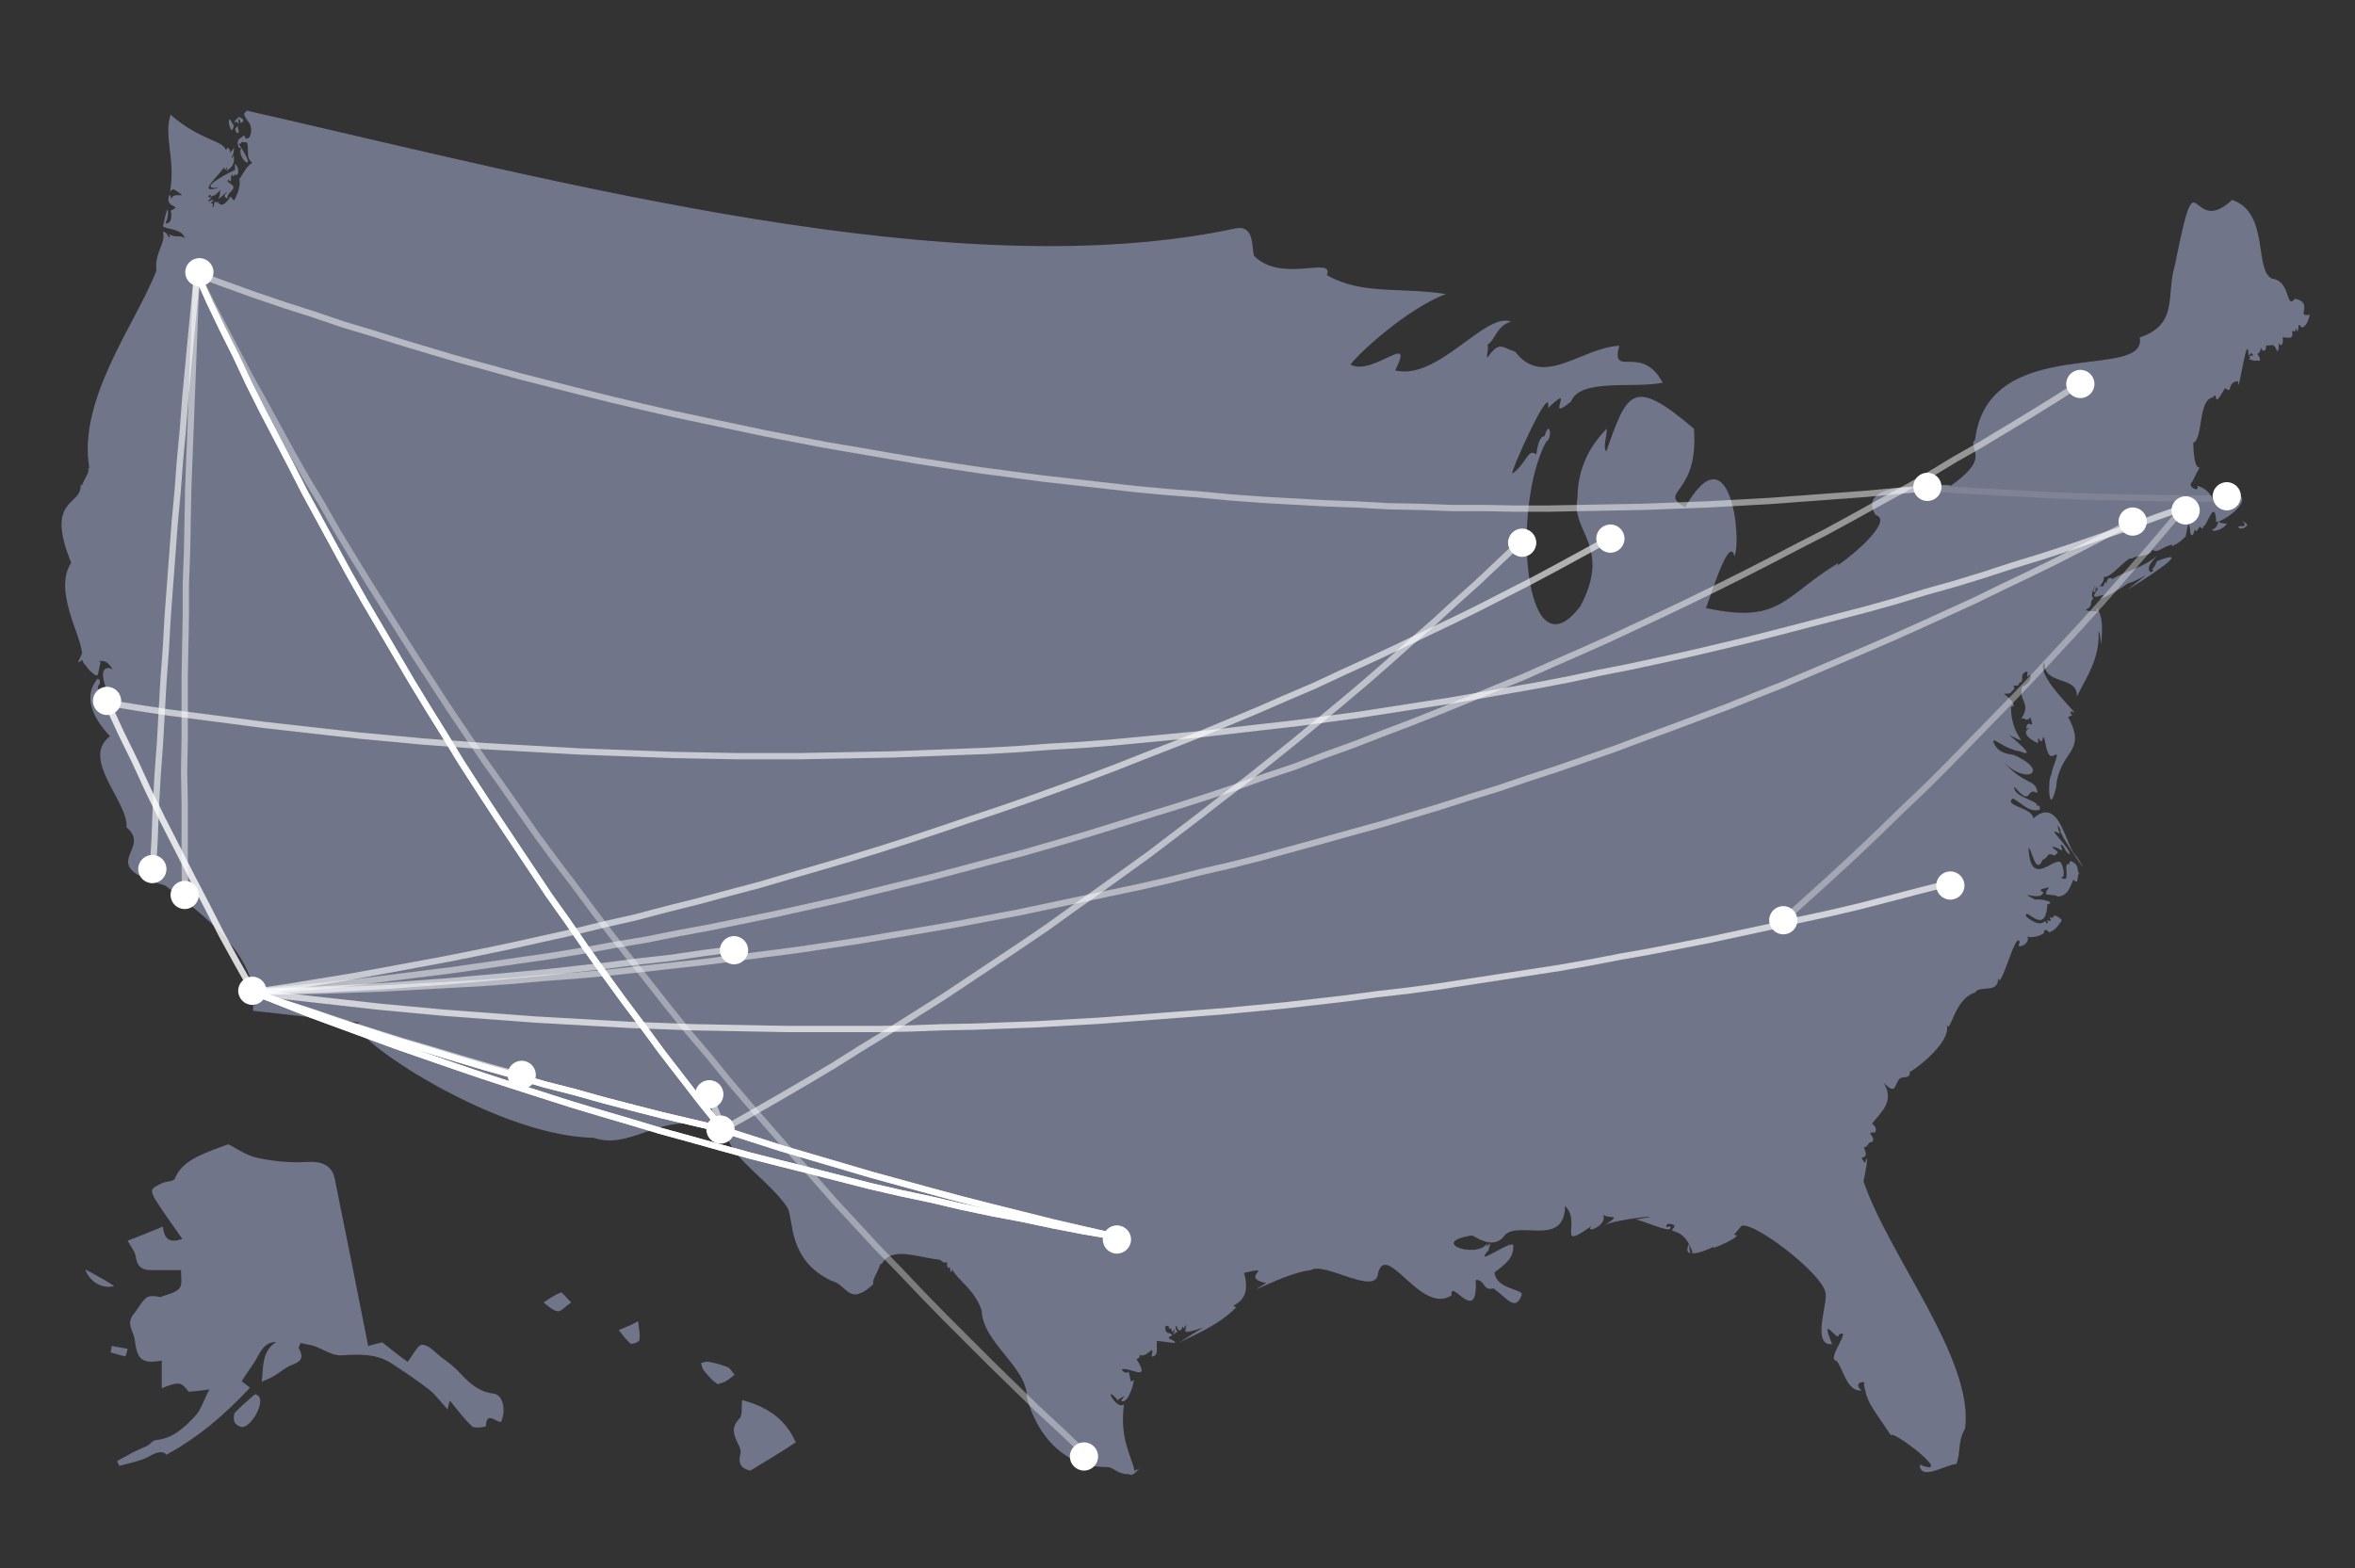 <?xml version="1.0" encoding="utf-8"?>
<!-- Generator: Adobe Illustrator 23.1.1, SVG Export Plug-In . SVG Version: 6.00 Build 0)  -->
<svg version="1.1" xmlns="http://www.w3.org/2000/svg" xmlns:xlink="http://www.w3.org/1999/xlink" x="0px" y="0px"
	 viewBox="0 0 400.4 266.7" style="enable-background:new 0 0 400.4 266.7;" xml:space="preserve">
<rect x="0" y="0" width="400.4" height="266.7" fill="#333333" stroke="none"/>
<style type="text/css">
	.st0{fill:#707589;}
	
		.st1{clip-path:url(#SVGID_2_);fill:none;stroke:#FFFFFF;stroke-width:1.07;stroke-linecap:round;stroke-linejoin:round;stroke-miterlimit:10;}
	.st2{opacity:0.549;fill:none;stroke:#FFFFFF;stroke-width:1.07;stroke-linejoin:round;stroke-miterlimit:10;}
	.st3{opacity:0.357;fill:none;stroke:#FFFFFF;stroke-width:1.07;stroke-linejoin:round;stroke-miterlimit:10;}
	.st4{opacity:0.937;fill:none;stroke:#FFFFFF;stroke-width:1.07;stroke-linejoin:round;stroke-miterlimit:10;}
	.st5{opacity:0.871;fill:none;stroke:#FFFFFF;stroke-width:1.07;stroke-linejoin:round;stroke-miterlimit:10;}
	.st6{opacity:0.102;fill:none;stroke:#FFFFFF;stroke-width:1.07;stroke-linejoin:round;stroke-miterlimit:10;}
	.st7{opacity:0.486;fill:none;stroke:#FFFFFF;stroke-width:1.07;stroke-linejoin:round;stroke-miterlimit:10;}
	.st8{fill:none;stroke:#FFFFFF;stroke-width:1.07;stroke-linejoin:round;stroke-miterlimit:10;}
	.st9{opacity:0.616;fill:none;stroke:#FFFFFF;stroke-width:1.07;stroke-linejoin:round;stroke-miterlimit:10;}
	.st10{opacity:0.678;fill:none;stroke:#FFFFFF;stroke-width:1.07;stroke-linejoin:round;stroke-miterlimit:10;}
	.st11{opacity:0.808;fill:none;stroke:#FFFFFF;stroke-width:1.07;stroke-linejoin:round;stroke-miterlimit:10;}
	.st12{fill:#FFFFFF;}
</style>
<g id="map">
	<path class="st0" d="M50.8,229.3c0.8,1.4,0.6,2.2-1.1,2.8c-1.1,0.4-2.1,1.3-3.1,1.9c-0.6,0.4-1.3,0.6-2.1,1c0.3-2.7,0-5.2,2.5-6.8
		c-1.6,0.1-2.3,0.8-3.3,2.7c-0.7,1.3-1.7,2.5-2.6,4c0.2,0.2,0.7,0.5,1.4,1.1c-4.2,4.5-8.7,8.4-14.2,11.4c-0.6-0.7-1.5-0.5-2.8,0.2
		c-1.5,0.9-3.5,1.2-5.2,1.7c-0.1-0.3-0.3-0.5-0.4-0.8c0.8-0.5,1.7-0.9,2.5-1.4c0.8-0.4,1.7-0.8,2.6-1.2c0.6-0.3,1-1,1.6-1
		c2.9-0.3,4.8-2.2,6.6-4.1c1-1.1,1.4-2.6,2.4-4.5c-1.5,0.2-2.3,0.3-3.5,0.4c-1.2-1.4-1.3-2-4.6-0.6c0-1.6,0-3.1,0-4.7
		c-3.4,0.6-4.2-0.2-4.6-3.6c-0.2-1.4-1.5-2.7-0.2-4.3c0.8-0.9,1.3-2.1,2.2-2.8c0.5-0.4,1.6-0.3,2.4-0.1c1.1-0.5,2.6-0.7,3.2-1.5
		c0.6-0.7,0.2-2.2,0.3-3.1c-1.6,0-3.4,0-5.2,0c-1.4,0-2.3-0.6-2.5-2.2c-0.1-0.9-0.8-1.7-1.4-2.8c1.9-0.7,3.8-1.5,6-2.4
		c0.2,2.3,1.3,2.8,3.3,2.1c-1.6-2.3-3.2-4.5-4.6-6.7c-0.3-0.5-0.7-1.3-0.5-1.7c0.3-0.5,1.1-0.8,1.7-1.1c0.7-0.3,1.9-0.3,2.1-0.7
		c0.9-2.2,2.6-3.2,4.5-4.1c1.3-0.6,2.7-1.1,4.6-1.8c1.3,0.6,3,1.9,4.9,2.3c2.8,0.6,5.8,0.9,8.7,0.7c2.2-0.1,4,0.5,4.5,2.8
		c1.9,9.4,3.8,18.8,5.7,28.5c0.9-0.2,1.8-0.5,2.4-0.6c1.5,1.2,2.9,2.3,4.3,3.3c0.9-1.1,1.7-2.9,2.5-2.9c1.1,0,2.2,1.3,3.2,2.1
		c1.1,0.8,2.2,1.6,3.1,2.6c1.6,1.7,3.2,3.3,5.8,3.6c1.6,0.2,2.2,2.7,1.3,4.8c-0.8,0.2-2.5-2-2.6,0.8c0,0-1.8,0.4-2.3,0
		c-1.4-1.3-2.5-2.8-3.8-4.4c-0.2,0.6-0.3,0.9-0.4,1.5c-1.2-1.3-2.1-2.6-3.3-3.5c-2.1-1.6-4.3-3.1-6.5-4.5c-2.5-1.5-5.3-1.4-8.2-1.2
		c-1.5,0.1-3.1-1-4.7-1.6c-0.7-0.2-1.5-0.3-2.3-0.5C50.9,228.9,50.8,229.1,50.8,229.3z"/>
	<path class="st0" d="M43.5,237.1c0.2,0.2,0.5,0.3,0.6,0.5c0.7,1.4-1.4,5-2.9,5.1c-0.4,0-1.1-0.4-1.3-0.8c-0.2-0.4-0.2-1.2,0-1.6
		c0.9-1,2-1.9,3-2.8C43,237.3,43.2,237.3,43.5,237.1z"/>
	<path class="st0" d="M19.4,218.7c-1.9,0.6-4.2-0.7-4.9-2.8C16.4,216.9,17.7,217.6,19.4,218.7z"/>
	<path class="st0" d="M19,228.9c0.9,0.2,1.8,0.3,2.7,0.5c-0.1,0.4-0.2,0.9-0.4,1.3c-0.8-0.2-1.7-0.5-2.5-0.7
		C18.9,229.7,18.9,229.3,19,228.9z"/>
	<path class="st0" d="M127.6,250.1c-1-0.2-2.3-0.7-1.7-2.9c0.1-0.5-0.1-1.1-0.4-1.6c-0.7-1.5-1.3-2.8,0.2-4.3c0.6-0.6,0.3-2,0.5-3.2
		c3.9,1.1,7.2,2.9,9.1,7.2C133.2,246.7,130.7,248.2,127.6,250.1z"/>
	<path class="st0" d="M122,235.4c-0.2-0.2-0.6-0.4-0.9-0.7c-0.5-0.5-1-1.1-1.5-1.7c-0.2-0.3-0.3-0.8-0.4-1.2
		c0.4-0.1,0.9-0.3,1.3-0.2c1.1,0.2,2.2,0.5,3.2,0.9c0.5,0.2,0.8,0.9,1.2,1.3c-0.5,0.4-1,0.8-1.5,1.1
		C123.1,235.1,122.7,235.2,122,235.4z"/>
	<path class="st0" d="M97.1,221.5c-1,0.7-1.7,1.6-2.3,1.5c-0.8-0.1-1.6-0.9-2.4-1.5c1-0.6,1.9-1.3,3-1.7
		C95.6,219.8,96.3,220.7,97.1,221.5z"/>
	<path class="st0" d="M108.5,224.7c0.1,1.3,0.4,2.3,0.2,3.2c0,0.3-1.3,0.8-1.5,0.6c-0.7-0.6-1.3-1.4-2-2.3
		C106.4,225.7,107.2,225.4,108.5,224.7z"/>
	<path class="st0" d="M160.8,214.7c0.5-0.4-0.2,1.2,0.8,0.9c-0.1,0.1-0.1,1.4,0.3,0.3c1,1.9,3.9,3.5,5,7c0.2,5.5,7.8,9.6,7.7,14.8
		c1.6,6,6,11.9,13.8,11.8c1,0.1,1.7,1.3,3.6,1.2l-0.1,0c1,0.7,2.2-1.9,1.6-0.6c-0.2-0.1-0.1-0.4-0.6,0.1c-0.4-2.4-2.6-5.3-1.8-11.4
		c-1.2,1.3-3.9-4-0.9-0.5l-0.1-0.3c0.6-0.2,1.7-1.3,0.5,0.2c0.9,0.7,2-1.9,2.2-3.6c-0.8,0.9-0.5-0.2-0.9-1.3
		c-0.1,0.1-0.7,0.4-1.2-0.4c1.1-0.6,5.2,2.4,2.5-1.8c0.1,0.1,1-0.4,0.4-0.8c1.3,1.1,2.8-2.3,2.2,0.4c1.7,0,0.3-3,1.2-2.3
		c-2.2-1.1,5.6,1,1.7-0.8c0.1-0.2-0.2-0.1,0.6-0.5c-0.4-0.8-1.2,0.2-1.2-1.6c0.1,0.3,0.6-0.5,0.7,0.5l0.3-0.1c0-0.2,0.2,1.3,0.5,0.2
		c-0.1-0.1,0.4,0.4-0.2,0.7c0.3,0.2-0.1,0.1,0.8-0.3c0.3,0.2-0.8-0.7-0.1-1c-0.1,0.3,0.6,1.6,1,0c0,0.1,0,0,0.1,0.4
		c0.1,0,0.1-0.1,0.5-0.6c0,0.2,0-0.1-0.2,1.1c-0.1-0.1,1.1,0.2-0.1,0.2c3.5-0.5,5.2-2.3-1,1.8c1.3-0.8,6.7-2.8,9.8-6.1
		c-2-0.5,3,0,1.3-5.9l-0.1,0.1c5.8-1.4-0.9,0.8,3.9,1.7c-5.2,3.1,3.3-1.8,7.6-2.2c2.3-1.5,11.2,4.6,11.4,0.5
		c1.5-5.5,7.3,7.2,12.5,3.8c-0.3-3.2,4.5,5.4,4.1-2.6c1.5-0.2,1.3,2,3,1.4c2.4,1.7,3.7,4,4.8,1.2c0.6-1.1-4.3-0.9-4.6-3.9
		c1.5-1.2,3.2-2.2,3.2-4.4c0.4-1.8-7.2,4-4.2,0.6c0-0.3,0.7-1.8-0.2-0.7c-0.1-0.1-0.1,0-0.1-0.4c-1.7,2.6-10.1-0.2-2.5-1.4
		c1.3,0.7,3.9,2.4,5.6-0.1c2.5-2.4,10.1,2.1,10.2-4.9c2.9,2.8-1.7,7.8,4.5,3.4c-1.3,1.5,3-0.2,1.9-2c0.9,1,3.6-0.3,0.3,1.9
		c1.6-1.1,12.6-2.1,5.2-1c0.6-0.2,7,2.9,5.9,1.1c-1,0.7-0.8-1,0.8-0.1c-0.1,0.2,0.1,0.2-0.3,0.6c-0.7,0.8,2-0.4,3.4,4.1
		c-0.5,0.2-0.5,0-0.6-1.6c-1.5,2.9,2.7,1.3,4.2,0.5c-1.3,1,5.7-2.1,3.4-2c0.3-0.3,0.5-0.6,1.1-1.3c1-2,14.2,7.9,14.5,11.3
		c0.3,2-2.4,8.9,1.1,8.6c-2.3-5.7,1.2,0,1.1-1.6c2.5-1.4-2.2,4.3-0.4,4.4c1.1,1,1.7,5.3,4.3,5.1c-1.7-1.6,1.1-1.7,0.4-1.1
		c0.6,3.1,0.8,3.1,4.6,8.7c0.1-1.1,11.2,7.4,4.9,5c0.1,2.9,4.5-0.1,6.2-0.1c0.8-1.7,0.2-3.9,1.5-6c1.6-11.8-13-29.4-17.3-42.2
		c0.1,0.4,1.2-6,0.3-3c-1.6-1.9,1,0.1-0.2-2.7c0.8,0,0.6-0.9,1.4-0.9c0.8-0.9-1.4-1.7,0.5-1.6c0.3-0.6,0.1-1-0.5-1.5
		c1.4-1.9,3.9-3.7,2-6.9c2.2,2.1,1.6,0.4,2.8-0.9l0,0.1c0.3-0.4,1.8,0.2,1.6-1.2c-0.4,0.7,7.6-5,6.2-8.1c0.8,2.2,1.1-4.1,4.9-5.3
		c0.8-1.4,4.2,0.4,3.9-2.7c0.3,3.3,3.1-8.4,3.7-5.8c-1,1.4,2.4,0.2,1.1-1.4c0.2,1.1,3.4,0,3-0.4c0.2-0.5,0.3-0.5,1,0.1
		c0.2-0.3,0.8-0.1,2-2c0.3-0.2-1.5-1.5-1.4-0.5c-1.5-0.4,0.6,0.9-1.2,0.4c0.1,0,0.6,0.6,0,0.5c-0.4-1.2-0.2,1.4-3.4-1.1
		c-0.4-2.1,3.3,3.7,3.6-2.1c1.7-0.4-1.4-1-2.1-0.8c-3.5-1.9,1.2,0.5,1.4-1.3c-1.2-0.4,0.2-0.6,1-0.8c-1.4,1.9,0.2,0.9,1.6,1.6
		c1.3-0.3,1.7-0.8,2.5-2.9c1.1,1.1,0.5-0.8,1-1c-0.5-0.7,0.2-1.5-1.5-2.2c0.2,0.2-0.4,0.1-0.1,0.6c-1.5-0.6,0.6,3.6-1.6,2.2
		c0.9,0.3,0.6-1.5,0.2-2.3c-0.8-1.9-5.3,4.7-5.6-2.7c0.5-0.1,1.2,4.9,2.4,2c1.1-0.3,0.6-1.4,2-0.7c0.8-0.6,0.8-0.5-0.4-1.4
		c0.8-0.4,2.4,1.6,1.4-0.4c0.7-0.1,0.6,1.1,1.6,1.6c0.1-1.2-4.5-5.1-1.7-3.5c0.1,0-1-2.6,0.2-0.6c-1.2-0.6,6.4,10.3,2.7,4.5
		c-1.9-1.4-2.8-10.6-7.4-6.5c-0.1-1.9-5.1-2.1-3.5-3.4c1.3,0.5,2.7,2.5,4.6,1.9c0-0.1,0.2-1-0.5-0.6l0-0.1l0,0
		c0.6-0.7-4.2-1.5-3.8-3.2c3.1,3.7,1.9-0.2,3.9,1.1c-0.2-2.6-2.1-1.1-5.9-5.5c3.9,4.3,8.3,1.8,1.9-1c-1.1-0.2-2.6-0.3-3.4-2
		c-0.5-1.5,1.4,0.9,4.5,1.4c2.4,1,0.4-0.9-1.9-2.8c4.3,2,0.3,0.8,0.3-4.8c1,0,0.3-1.1-1.2-2.2c1.3-0.1,0.9,0.1,1.8-0.9
		c-0.6-1,0.9,0,0.8-1c1.2-0.1-0.3-1.5,1.4-1.9c0.1,0-0.1,0.4,0,1c0.6-1.2,1.2,0.6-0.9,1.6c-0.7,2.4,1.7,2.8-0.2,5.5
		c0.7-0.5,0.8,0.7,1.6-0.3c0.9,2.6-0.5-0.1-0.7,1.9c2-0.5-2.4,0.4,2,2.5c0-2.3,0.4,1.1,0.9-1.1c0.5,0.4,0.4,3.9,1.8,3.2
		c1.3-0.9-0.3,1.8-0.4,3.2c-0.7,0.6-0.5,7.8,0.8,2.1c0.5-6.2,5.4-5.7,2-11.9c0,0,1.3-0.2,0.3-0.6c0,0,0.3,0,0.2-0.4
		c2.9,1.9-6.4-5.9-4.5-8.3c-0.2,4.1,5.8,2.2,5.5,5.9c1.7-3.5,3.9-6.4,3.7-11.1c0.3,0.2,0.2,0.9,0.5,2.3c-0.1-1.2,0.6-4.4-0.8-6.3
		c0,0.2-0.1,0.1,0.1,0.6c-0.3-0.2-1.2,0.2-2-0.3c1.7-0.6,0.4-2.4,1.7-4.2l0.3,0.8c-0.1-0.1-0.1,0-0.2-0.3l0.7,0.2
		c-0.5-0.7,0.7-0.8,0.6-2.1c1.3,0.3,4-3.6,4.8-3.1c0.8-0.7,3.2-0.2,3.4-1.5c1.1,0.6,1.3-0.3,3.4-0.9l0,0.3c0.5-0.3,1.1-0.4,2.2-1.6
		c0.1,1.1,0.6-4.7,0.9-0.6c0.7,1.2,0.6-1.5,1-0.3c0.1,0,0.3-0.4,0.6-0.9c-0.1,0.1,0.7,0.7,0.6,0c0.5,0.4,2-5.2,2.2-0.7
		c2.3-0.5,7.6-5,1.8-5c4.7,0.1-1.1,5.9-2.5,0.8c-0.4-0.7-1-1.5-2.5-2c0.4,1.4-1.9,0-0.9-0.6c2.7-5.6,0.4,1.2,0.2-6.7
		c1.7-0.6,0.8-7.3,3.3-7.7c1.1-1.4-0.2,2.5,2.1-1.6c1.5,1.1,0.1-0.9,2.2-1.2c0,3.5,1.6-9.1,1.8-4.4c0.2,0.2,0.4-0.9,0.8,0.1
		c0.1,0.1-1-0.3-0.5,0.4c-0.9,0.1,0.9,0.6,1.1,0.4c0.6,0.2,0.8-0.1,0.1-1.1c0.3-0.2,0.5-0.3,0.6-1.1c0.1,0.5,0.9,1.1,0.9-0.4
		c0.6,0.4,1.2-0.8,1.9,1.1c0.2-0.3,0.3-0.6,0.2-1.5c0.4,0.8,0.9,0.3,0.7-0.9c0.4-0.2,2,0.7,1.6-1.1c0,0.1,0.1-0.1,0.5,0.1
		c-0.1,0.2,0.3-1.1,0.3-0.1c0.5,0.3,0-2,0.8-0.6c0.6,0,1.2-1,1.4-2.2c-2.5,0.6,0.8-2-2.5-2.7c-1.6,2-0.7-3.1-3.9-3.4
		c-3.1-1.4-0.4-11.3-6.8-13.4c-7.4,6.9-5.7-9-9.7,11c-1.6,5.3,0.7,10.1-6,12.4c1.4,7.6-25.8-0.9-28,17.4l-0.3,0.4
		c0,2,2.2,3.1-3.8,7.4c-0.2-0.2-2.8-0.4-3.7,0.9c-1.3-1.2-12.4-1.1-9.1,4.1c2.6,0.7-1.8,5.3-6.5,8.6c-0.1,0,0.2-0.1,0.1-0.4
		c-9.3,5.6-9.7,10.4-22.5,7.6c0.2,0.3,3.9-12.9,4.9-8.8c1.3-3-0.8-21.7-8.4-8.3c-4.8-2.9,2.4-1.9,1.5-13.4
		c-10.4-8.8-11.3-6.4-14.9,3.9c-0.6-0.8,0.1-2.5,0.1-3.9c-2.7,2.7-5,6.6-5,11.9c-1.2,5.5,5.9,8.1,0.5,18.3c-9.6,12.6-11.8-17-5.8-28
		c1.1-0.5,0.6-4-0.3-0.9c-0.8-0.1-1.2,1.6-1.4,3.1c-1.4-1.2-1.8,1.7-4,3.2c-1,1,6.7-16.2,6-11.1c5-4.8-0.8,2.8,3.9-1.1
		c1.6-4,10.3-2.2,15.6-3.2c-3.6-6.8-8.9-0.6-7.4-6.3c-6.6,0.4-12.9,7.3-17.7,1c-2.3-0.7-2.6-1.9-4.7,1c-0.3-0.4,0.3-1.2,0-2.2
		c1.2-0.5,1.5-3.2,4-3.9c-4.4-1.7-12.4,10.1-19.7,8.3c3.5-6.9-3.8,1.1-7.6-1c1.8-2.3,9.6-9.4,16.2-12c-7.8-1.2-14.2,0.2-20.2-3.2
		c1.3-3.4-7.7,1.5-12.4-3.3c-0.4-1.4,0.1-5.1-2.9-4.7c-47.6,10.3-114.5-7.7-168.4-20l0,0.2c-1.2,0.3,0.9,2.1,0.7,2.5
		c0.2,0.3,0.2,2.5-1,2c0.2-1.1-1.4,0.4,0.1,0.3c1,1-0.2,2.9,1.2,3.9c-0.8,0.4-1.4,1.5-2.2,2.8c0.2,0.8-0.1,2.2-0.9,3.6
		c0,0-0.2-0.1-0.6-0.7c-0.1,0.2-1.5,2.5-2.2,0.8l-0.1,0.4c-0.1,0.1,0.2-0.2-0.4-0.3c-0.1,0.3,0,0.1-0.2,0.9
		c-0.5,0.2,0.4-0.8-0.6-0.6c0.1,0,0,0,0.6-0.5c-0.2-0.1-0.1-0.2-0.9,0.2c0,0-0.1-0.3,0.6-0.6l-0.6-0.2c0,0.2,0-0.5,0.5-0.3l-0.2,0.2
		c0.2,0.1,1.2-0.2,1.7-1.1c0.3,1.3-1.3,2.5,1.2,0.3c0,0.3-1,0.7,0.1,1.2c-0.3-1.3,2.3-1.6,0.1-2.8c0-0.1-0.2-0.1,0-0.5
		c0.7,0.8,0.3,0.1,0.6-0.9c0-0.2,0.1,0.9,0.6,0c0.3,0.7,1-0.7,0-1.7c-0.2,0.1,0.1,0.2-0.1,1.1c0.8-0.6-7.4,3.5-2.6,2.9
		c-3.7,1.1-0.9-1.2,0.8-3.4l0.2,0.4c0-0.1,0.1,0.1,0.2-0.5c0,0.2,0.3,0.2-0.1,0.7c0.7-0.4,1.7-1,1.3-2.8l-0.2,0.7l-0.1-0.3L39.7,26
		c0.1-1.2,0.4-1.1-0.7,0.1c0,0,0.4-0.5-0.3-1c-0.1,0,0.1,0.1-0.3,0.4c-0.6-1.7-4.4-1.6-9.4-6c-1.2,3.7,0.9,7.8-0.1,13.1
		c0.6-0.6,0.4-0.6,2,0.5c0.2,0.3-1.6-0.3-1.7,0.7c-0.2,0,0-0.3-0.4-0.7c-0.4,1.3-0.1,1.6,1.2,2.2c-0.1-0.2-0.4,0.4-1,0.5
		C29,35.5,29.6,38,28.2,38c-0.3,0.3,0.6-1,0.3-2.4c-0.2,0.2-0.5,1.5-0.8,2.9c0.5,0.5,3.5,0.4,3.7,2.1c-0.6-0.8-1.4,0-2.7-0.8
		c0,0,0.1,0.1,0.2,0.5c-0.4,0.3-0.3-0.8-1.2-0.9c0.6,1.9-1.5,3.6-1.1,6.6c-3.4,8.9-13.5,21.9-11.4,33.7L15,79.5
		c0.2,1-0.4,1.4-1.1,3.1l-0.2-0.3c0.4,3.9-6.2,2.1-1.6,13.4c-3,4.6,1.5,12,1.8,15.1c0.4,0.4-1.6,2.8,0.1,1.4c0,0.5,0.6,0.9,1.2,1.8
		c1.7,1.5,1.3,1.1,1.9-1.4c-0.1,0-0.1,0-0.2-0.2c1,0,1.4,0.1,2.3,1.5c-0.2-0.1,0-0.1-0.7-0.3l0.1,0c-2.1-0.1-0.7,3.4,0.4,5.7
		c-0.5,0.2-3.3-2.3-2-3c-0.1-0.2,0.2-0.6-0.4-0.9c-2.4,2.9-1.1,6.4,2.1,9.8c-5.1,3.9,3.2,11.2,2.8,15.5c4.6,3.8-5.7,6.4,6.6,9.9
		c6.4,5,15.2,11.2,15.3,20.5c-0.6-0.3-0.2-1.1-0.4,0.8c5.4,0.6,11.4,1.3,18.2,2c-4.5,0.7,22.1,19.3,39.7,19.6
		c7.3,2.5,13.1-6.5,22.7-0.1c1.7,4.4,7.1,7.3,10.3,12c1.1,2.2,0,8.8,7.4,12.4c2.9,0.7,2.9,4.5,7.2,0.6c-0.3-0.8,0.8-2,1.2-3.5
		l0.2,0.1c1.6-3.1,5.9-1.2,9.6-0.8C160.1,214.2,160.3,214.9,160.8,214.7z"/>
	<path class="st0" d="M378.6,89c-0.4,0.1-0.4,0-1.2-0.1c-0.2-1-0.3,1.1-1.2,1.1C375.8,90.7,378.3,90,378.6,89z"/>
	<path class="st0" d="M381.4,89.5c-1.8-0.2-0.3,1.1,0.7-0.2c-0.3-0.5-1.3-1-0.5-0.3C381.6,89.1,381.8,89.3,381.4,89.5z"/>
	<polygon class="st0" points="356.4,99.7 356.3,99.6 356.4,99.5 356.3,99.4 356.2,99.5 356.1,99.9 356,100.2 355.9,100.6 356,100.7 
		356.1,100.7 356.3,100.5 356.3,100.4 356.3,100.3 356.3,100 356.4,99.9 	"/>
	<polygon class="st0" points="354.6,103.1 354.9,103 355.2,102.8 355.3,102.5 355.5,102.3 355.8,101.9 355.9,101.7 355.6,101.3 
		354.9,101.7 	"/>
	<path class="st0" d="M365.9,96.8l0.2,0.2c-0.1,0,0.1,0.2-0.5,0.3c-0.7-0.8,0.1-1.6,1.4-3.1c-1.8,2.1-6.1,3.1-7.9,4.3
		c0-0.4-1-0.3-0.9,0.7c-0.5-0.8-0.4,1.1-1,0.4c-3.5,3.9,2.3,0.2-0.2,2.3c1.3-0.5,3.3-1.6,4.8-2.7c2.2-0.5,5.5-3.3-0.1,1.1
		c1.9-1.1,12.1-7.6,5.1-4.9C366.5,95.7,366.6,96.2,365.9,96.8z"/>
	<path class="st0" d="M39.4,20.8c0,0,0.1,0.2,0.4,0.6c-0.2,0,0,0.2-0.3,0.7C38.9,22.2,38.6,19.2,39.4,20.8z"/>
	<path class="st0" d="M40.2,22.6c0-0.4-0.6-0.6,0.3-1.2C40.2,21.7,41.1,22.7,40.2,22.6z"/>
	<path class="st0" d="M41,20.9c-0.3,0.1,0.1-0.2-0.4-0.7c0,0.1-0.1,0,0,0.8c-0.3,0.2,0-0.5-0.7-0.2c-0.1-0.3,0.3-0.4,0.7-0.9
		C40.7,19.9,42,20.4,41,20.9z"/>
	<path class="st0" d="M40.5,24.8c0.1-0.1-0.2,0.3,0.5,0.4c-0.9,1.8,3.3,4.8-0.4-0.7c-0.1-0.2,0.3,0.2,0.5-0.4
		c0.2,0.1,0.2,0.1,0.9,0.1c0.2-0.1-0.4-0.5-0.3-0.9C41.7,23.1,40,23.4,40.5,24.8z"/>
</g>
<g id="Layer_1">
	<g>
		<defs>
			<line id="SVGID_1_" x1="-71.7" y1="-34.7" x2="-71.7" y2="277.9"/>
		</defs>
		<clipPath id="SVGID_2_">
			<use xlink:href="#SVGID_1_"  style="overflow:visible;"/>
		</clipPath>
		<line class="st1" x1="-71.7" y1="-34.7" x2="-71.7" y2="277.9"/>
	</g>
	<g>
		<polyline class="st2" points="124.9,161.4 119.5,162.1 114.1,162.9 108.7,163.5 103.3,164.2 97.9,164.8 92.5,165.4 87.1,165.9 
			81.6,166.4 76.1,166.9 70.6,167.3 65.2,167.7 59.6,168 54.1,168.3 48.6,168.5 43.1,168.7 		"/>
		<polyline class="st3" points="303.1,156.6 307.2,152.9 311.4,149.1 315.4,145.4 319.5,141.5 323.4,137.7 327.4,133.9 331.3,130 
			335.1,126.1 338.9,122.2 342.7,118.3 346.4,114.4 350.1,110.4 353.8,106.4 357.4,102.4 360.9,98.4 364.4,94.4 367.9,90.3 
			371.3,86.3 		"/>
		<polyline class="st4" points="189.6,210.3 184.3,209.4 179.1,208.4 173.9,207.3 168.6,206.3 163.4,205.2 158.3,204 153.1,202.9 
			147.9,201.7 142.8,200.4 137.7,199.1 132.5,197.8 127.4,196.5 122.3,195.1 117.3,193.7 112.2,192.3 107.2,190.8 102.1,189.3 
			97.1,187.8 92.1,186.2 87.1,184.6 82.2,183 77.2,181.3 72.3,179.6 67.4,177.9 62.5,176.1 57.6,174.3 52.7,172.5 47.9,170.6 
			43.1,168.7 		"/>
		<polyline class="st5" points="189.6,210.3 184.3,209.1 179.1,207.9 173.9,206.6 168.7,205.3 163.6,204 158.4,202.6 153.3,201.2 
			148.2,199.8 143.1,198.3 138,196.8 132.9,195.3 127.9,193.7 122.9,192.1 		"/>
		<polyline class="st6" points="378.6,84.8 372.9,84.8 367.3,84.7 361.6,84.6 355.9,84.5 350.3,84.3 344.7,84 339.1,83.7 
			333.5,83.4 327.9,83 		"/>
		<polyline class="st7" points="353.8,65.1 349.6,67.8 345.4,70.4 341.1,73 336.8,75.6 332.4,78.1 328.1,80.7 323.7,83.2 
			319.3,85.6 314.8,88.1 310.4,90.5 305.9,92.8 301.3,95.2 296.8,97.5 292.2,99.8 287.5,102.1 282.9,104.3 278.2,106.5 273.5,108.7 
			268.8,110.8 264,112.9 259.3,115 254.4,117 249.6,119 244.7,121 239.9,122.9 234.9,124.8 230,126.7 225,128.5 220.1,130.4 
			215,132.1 210,133.9 204.9,135.6 199.9,137.2 194.7,138.8 189.6,140.4 184.4,142 179.3,143.5 174.1,145 168.8,146.4 163.6,147.8 
			158.3,149.2 153,150.5 147.7,151.8 142.4,153.1 137,154.3 131.6,155.5 126.2,156.6 120.8,157.7 115.4,158.7 109.9,159.8 
			104.5,160.7 99,161.7 93.5,162.6 87.9,163.4 82.4,164.2 76.8,165 71.2,165.7 65.6,166.4 60,167.1 54.4,167.7 48.7,168.2 
			43.1,168.7 		"/>
		<polyline class="st8" points="122.9,192.1 117.8,190.9 112.7,189.7 107.6,188.4 102.6,187.1 97.6,185.7 92.5,184.4 87.5,182.9 
			82.5,181.5 77.5,180 72.6,178.5 67.6,177 62.7,175.4 57.7,173.8 52.8,172.1 47.9,170.5 43.1,168.7 		"/>
		<polyline class="st5" points="122.9,192.1 127.9,193.7 132.9,195.3 138,196.8 143.1,198.3 148.2,199.8 153.3,201.2 158.4,202.6 
			163.6,204 168.7,205.3 173.9,206.6 179.1,207.9 184.3,209.1 189.6,210.3 		"/>
		<polyline class="st4" points="122.9,192.1 119.4,187.8 116,183.4 112.6,179 109.3,174.5 106,170.1 102.8,165.7 99.6,161.2 
			96.5,156.7 93.3,152.2 90.3,147.7 87.3,143.2 84.3,138.7 81.3,134.1 78.4,129.6 75.6,125 72.8,120.5 70,115.9 67.3,111.3 
			64.6,106.7 61.9,102.1 59.3,97.5 56.8,92.9 54.3,88.3 51.8,83.7 49.4,79 47,74.4 44.6,69.8 42.3,65.2 40.1,60.5 37.8,55.9 
			35.6,51.3 33.5,46.6 		"/>
		<polyline class="st9" points="273.3,91.8 268.9,94.2 264.5,96.6 260,99 255.5,101.3 251,103.6 246.5,105.8 241.9,108 237.3,110.2 
			232.6,112.4 228,114.5 223.3,116.7 218.6,118.7 213.8,120.8 209,122.8 204.2,124.8 199.4,126.7 194.5,128.6 189.7,130.5 
			184.7,132.4 179.8,134.2 174.8,136 169.9,137.7 164.8,139.4 159.8,141.1 154.7,142.8 149.7,144.4 144.5,146 139.4,147.5 
			134.2,149 129.1,150.5 123.8,151.9 118.6,153.3 113.4,154.6 108.1,156 102.8,157.2 97.5,158.5 92.1,159.7 86.7,160.9 81.4,162 
			75.9,163.1 70.5,164.1 65.1,165.1 59.6,166.1 54.1,167 48.6,167.9 43.1,168.7 		"/>
		<polyline class="st7" points="362.8,88.6 358.3,90.9 353.9,93.2 349.4,95.5 344.9,97.7 340.3,99.9 335.8,102.1 331.2,104.2 
			326.6,106.3 321.9,108.4 317.3,110.4 312.6,112.4 307.9,114.4 303.2,116.4 298.4,118.3 293.7,120.2 288.9,122 284.1,123.8 
			279.2,125.6 274.4,127.4 269.5,129.1 264.6,130.8 259.7,132.4 254.7,134.1 249.8,135.6 244.8,137.2 239.8,138.7 234.8,140.2 
			229.7,141.6 224.7,143 219.6,144.4 214.5,145.8 209.4,147.1 204.2,148.3 199.1,149.6 193.9,150.8 188.7,151.9 183.5,153 
			178.3,154.1 173.1,155.2 167.8,156.2 162.5,157.2 157.3,158.1 151.9,159 146.6,159.9 141.3,160.7 136,161.5 130.6,162.2 
			125.2,162.9 119.8,163.6 114.4,164.2 109,164.8 103.6,165.4 98.1,165.9 92.7,166.3 87.2,166.8 81.7,167.2 76.2,167.5 70.7,167.8 
			65.2,168.1 59.7,168.3 54.2,168.5 48.6,168.6 43.1,168.7 		"/>
		<line class="st2" x1="120.9" y1="186.8" x2="122.9" y2="192.1"/>
		<polyline class="st3" points="184.4,247.1 180.4,243.3 176.3,239.5 172.4,235.7 168.4,231.8 164.5,227.9 160.6,224 156.8,220.1 
			153,216.1 149.2,212.2 145.5,208.2 141.8,204.2 138.2,200.1 134.6,196.1 131,192 127.5,188 124,183.9 120.6,179.7 117.1,175.6 
			113.8,171.5 110.5,167.3 107.2,163.1 103.9,158.9 100.7,154.7 97.6,150.5 94.4,146.3 91.3,142.1 88.3,137.8 85.3,133.5 
			82.3,129.3 79.4,125 76.5,120.7 73.7,116.4 70.9,112.1 68.1,107.7 65.4,103.4 62.7,99.1 60,94.7 57.4,90.4 54.9,86 52.3,81.7 
			49.8,77.3 47.4,72.9 45,68.5 42.6,64.2 40.3,59.8 38,55.4 35.7,51 33.5,46.6 		"/>
		<polyline class="st2" points="258.6,92.1 255,95.5 251.3,99 247.5,102.4 243.8,105.8 239.9,109.2 236.1,112.6 232.2,116 
			228.3,119.3 224.3,122.6 220.3,125.9 216.2,129.2 212.2,132.4 208,135.6 203.9,138.8 199.7,142 195.5,145.2 191.2,148.3 
			186.9,151.4 182.5,154.5 178.2,157.6 173.8,160.6 169.3,163.6 164.8,166.6 160.3,169.6 155.7,172.5 151.1,175.4 146.5,178.2 
			141.9,181.1 137.2,183.9 132.4,186.7 127.7,189.4 122.9,192.1 		"/>
		<polyline class="st7" points="31.5,152.4 31.4,147.1 31.4,141.8 31.4,136.4 31.3,131.1 31.4,125.8 31.4,120.4 31.4,115.1 
			31.5,109.8 31.6,104.5 31.6,99.2 31.8,93.9 31.9,88.6 32,83.3 32.2,78 32.4,72.8 32.6,67.5 32.8,62.3 33,57.1 33.2,51.8 
			33.5,46.6 		"/>
		<polyline class="st4" points="33.5,46.6 35.6,51.3 37.8,55.9 40.1,60.5 42.3,65.2 44.6,69.8 47,74.4 49.4,79 51.8,83.7 54.3,88.3 
			56.8,92.9 59.3,97.5 61.9,102.1 64.6,106.7 67.3,111.3 70,115.9 72.8,120.5 75.6,125 78.4,129.6 81.3,134.1 84.3,138.7 
			87.3,143.2 90.3,147.7 93.3,152.2 96.5,156.7 99.6,161.2 102.8,165.7 106,170.1 109.3,174.5 112.6,179 116,183.4 119.4,187.8 
			122.9,192.1 		"/>
		<polyline class="st9" points="371.3,86.3 366.5,88 361.6,89.8 356.8,91.4 351.9,93.1 347,94.7 342.1,96.2 337.2,97.8 332.3,99.3 
			327.3,100.7 322.4,102.2 317.4,103.6 312.4,104.9 307.4,106.2 302.4,107.5 297.3,108.8 292.3,110 287.2,111.2 282.2,112.3 
			277.1,113.4 272,114.4 266.9,115.5 261.7,116.5 256.6,117.4 251.5,118.3 246.3,119.2 241.1,120 236,120.8 230.8,121.6 
			225.6,122.3 220.4,123 215.1,123.6 209.9,124.2 204.7,124.8 199.4,125.3 194.2,125.8 188.9,126.3 183.7,126.7 178.4,127 
			173.1,127.4 167.8,127.7 162.5,127.9 157.2,128.1 151.9,128.3 146.6,128.4 141.3,128.5 136,128.6 130.6,128.6 125.3,128.6 
			120,128.5 114.6,128.4 109.3,128.2 103.9,128 98.6,127.8 93.2,127.5 87.9,127.2 82.5,126.9 77.2,126.5 71.8,126.1 66.5,125.6 
			61.1,125.1 55.7,124.5 50.4,123.9 45,123.3 39.7,122.6 34.3,121.9 28.9,121.2 23.6,120.4 18.2,119.5 		"/>
		<polyline class="st10" points="331.4,150.2 326.3,151.5 321.3,152.8 316.3,154.1 311.2,155.3 306.1,156.4 301,157.6 295.9,158.7 
			290.8,159.8 285.7,160.8 280.6,161.8 275.5,162.7 270.3,163.7 265.2,164.6 260,165.4 254.8,166.2 249.6,167 244.4,167.8 
			239.2,168.5 234,169.1 228.8,169.8 223.6,170.4 218.3,171 213.1,171.5 207.8,172 202.6,172.4 197.3,172.8 192.1,173.2 
			186.8,173.6 181.5,173.9 176.2,174.2 170.9,174.4 165.6,174.6 160.3,174.7 155,174.9 149.7,175 144.4,175 139.1,175 133.8,175 
			128.4,174.9 123.1,174.8 117.8,174.7 112.5,174.5 107.1,174.3 101.8,174 96.5,173.7 91.1,173.4 85.8,173 80.4,172.6 75.1,172.2 
			69.8,171.7 64.4,171.2 59.1,170.6 53.7,170 48.4,169.4 43.1,168.7 		"/>
		<polyline class="st7" points="327.9,83 322.5,83.5 317.1,84 311.7,84.4 306.3,84.8 300.9,85.2 295.5,85.5 290,85.8 284.6,86 
			279.2,86.2 273.8,86.3 268.5,86.4 263.1,86.5 257.7,86.5 252.3,86.4 246.9,86.4 241.5,86.2 236.1,86.1 230.8,85.8 225.4,85.6 
			220,85.3 214.7,85 209.3,84.6 204,84.1 198.7,83.7 193.3,83.2 188,82.6 182.7,82 177.4,81.4 172.1,80.7 166.8,80 161.5,79.2 
			156.3,78.4 151,77.5 145.8,76.6 140.5,75.7 135.3,74.7 130.1,73.7 124.9,72.6 119.7,71.5 114.5,70.4 109.3,69.2 104.2,68 99,66.7 
			93.9,65.4 88.8,64.1 83.7,62.7 78.6,61.3 73.5,59.8 68.5,58.3 63.4,56.7 58.4,55.2 53.4,53.5 48.4,51.9 43.4,50.2 38.4,48.4 
			33.5,46.6 		"/>
		<polyline class="st8" points="43.1,168.7 47.9,170.5 52.8,172.1 57.7,173.8 62.7,175.4 67.6,177 72.6,178.5 77.5,180 82.5,181.5 
			87.5,182.9 92.5,184.4 97.6,185.7 102.6,187.1 107.6,188.4 112.7,189.7 117.8,190.9 122.9,192.1 		"/>
		<polyline class="st4" points="43.1,168.7 47.9,170.6 52.7,172.5 57.6,174.3 62.5,176.1 67.4,177.9 72.3,179.6 77.2,181.3 
			82.2,183 87.1,184.6 92.1,186.2 97.1,187.8 102.1,189.3 107.2,190.8 112.2,192.3 117.3,193.7 122.3,195.1 127.4,196.5 
			132.5,197.8 137.7,199.1 142.8,200.4 147.9,201.7 153.1,202.9 158.3,204 163.4,205.2 168.6,206.3 173.9,207.3 179.1,208.4 
			184.3,209.4 189.6,210.3 		"/>
		<polyline class="st11" points="18.2,119.5 20.5,124.5 22.9,129.4 25.2,134.4 27.6,139.3 30.1,144.2 32.6,149.1 35.2,154.1 
			37.7,159 40.4,163.9 43.1,168.7 		"/>
		<polyline class="st9" points="26,147.9 26.3,142.5 26.5,137.2 26.8,131.8 27.2,126.4 27.5,121 27.8,115.7 28.2,110.3 28.5,105 
			28.9,99.6 29.3,94.3 29.7,88.9 30.2,83.6 30.6,78.3 31.1,73 31.5,67.7 32,62.4 32.5,57.1 33,51.9 33.5,46.6 		"/>
		<polyline class="st9" points="88.5,182.9 83.4,181.5 78.3,180 73.3,178.5 68.2,177 63.1,175.4 58.1,173.8 53.1,172.1 48.1,170.5 
			43.1,168.7 		"/>
	</g>
	<circle class="st12" cx="184.3" cy="247.7" r="2.4"/>
	<circle class="st12" cx="189.9" cy="210.8" r="2.4"/>
	<circle class="st12" cx="258.8" cy="92.3" r="2.4"/>
	<circle class="st12" cx="273.8" cy="91.6" r="2.4"/>
	<circle class="st12" cx="327.7" cy="82.8" r="2.4"/>
	<circle class="st12" cx="362.6" cy="88.7" r="2.4"/>
	<circle class="st12" cx="331.6" cy="150.6" r="2.4"/>
	<circle class="st12" cx="303.2" cy="156.5" r="2.4"/>
	<circle class="st12" cx="371.6" cy="86.8" r="2.4"/>
	<circle class="st12" cx="378.6" cy="84.4" r="2.4"/>
	<circle class="st12" cx="353.7" cy="65.3" r="2.4"/>
	<circle class="st12" cx="122.5" cy="192.1" r="2.4"/>
	<circle class="st12" cx="120.6" cy="186.1" r="2.4"/>
	<circle class="st12" cx="124.8" cy="161.6" r="2.4"/>
	<circle class="st12" cx="88.7" cy="182.8" r="2.4"/>
	<circle class="st12" cx="42.9" cy="168.5" r="2.4"/>
	<circle class="st12" cx="31.4" cy="152.2" r="2.4"/>
	<circle class="st12" cx="25.9" cy="147.8" r="2.4"/>
	<circle class="st12" cx="18.2" cy="119.2" r="2.4"/>
	<circle class="st12" cx="33.9" cy="46.3" r="2.4"/>
</g>
</svg>
